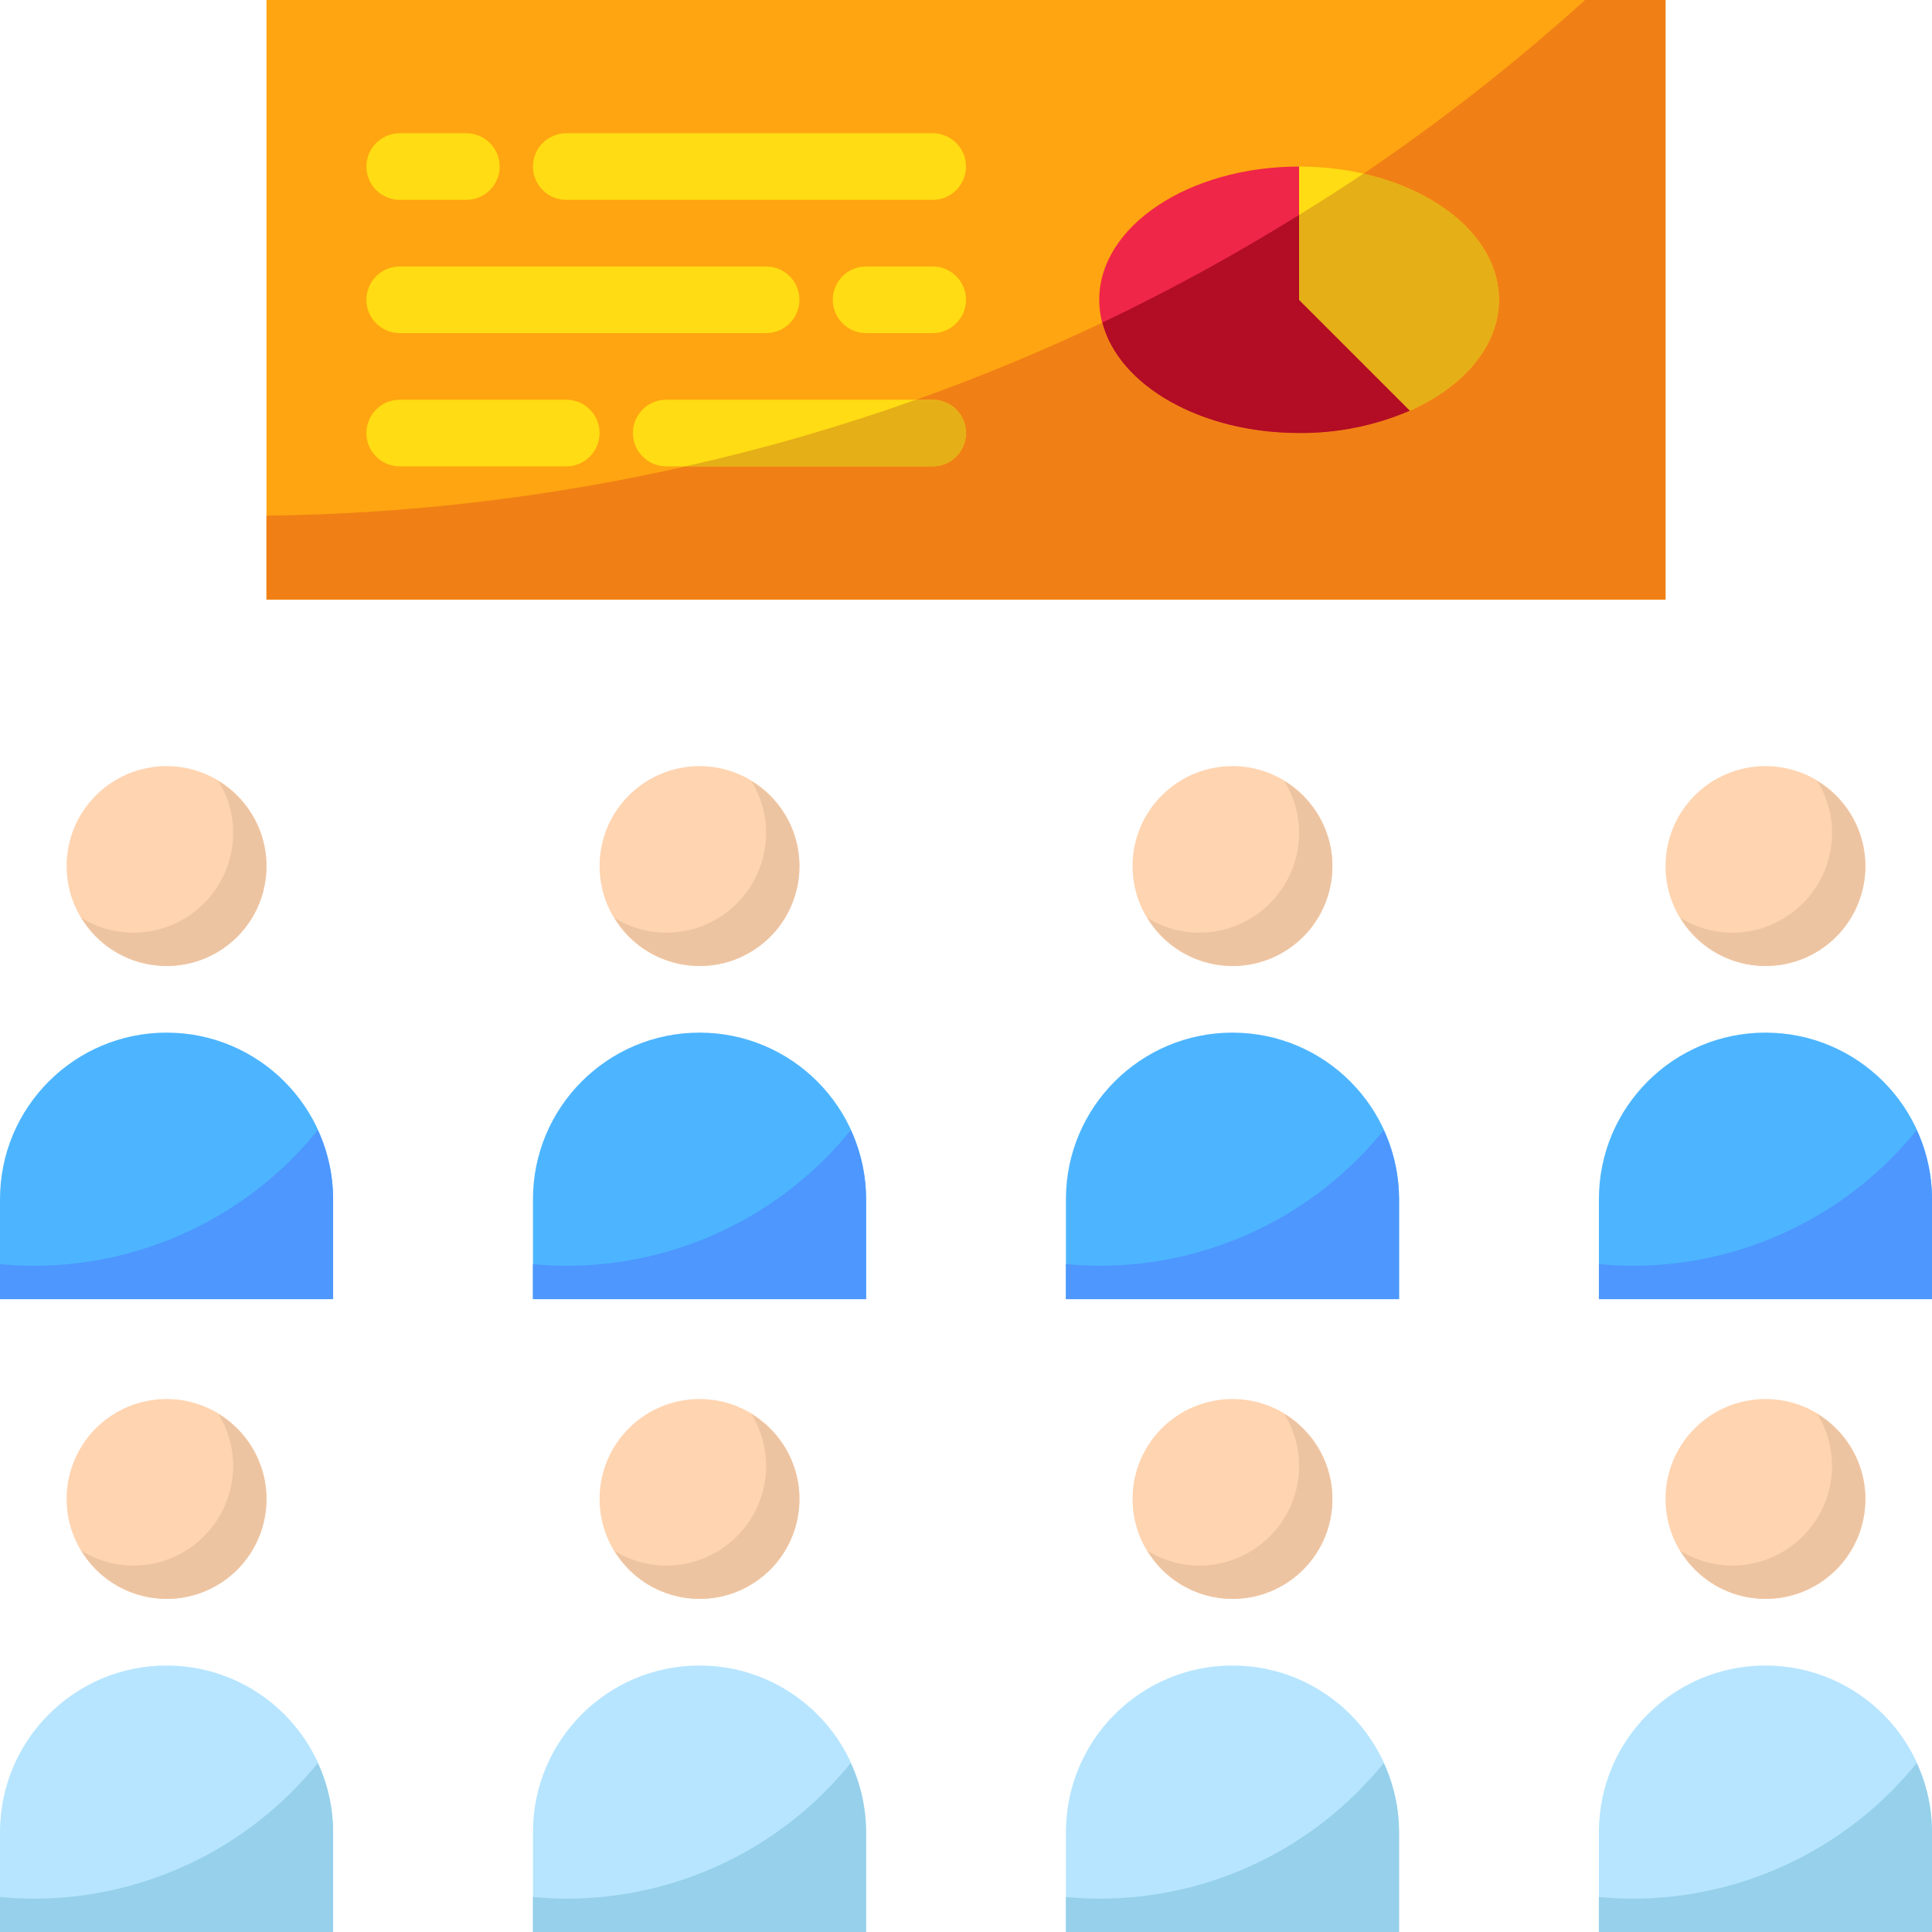 <?xml version="1.0" encoding="iso-8859-1"?>
<!-- Generator: Adobe Illustrator 19.0.0, SVG Export Plug-In . SVG Version: 6.00 Build 0)  -->
<svg version="1.1" id="Capa_1" xmlns="http://www.w3.org/2000/svg" xmlns:xlink="http://www.w3.org/1999/xlink" x="0px" y="0px"
	 viewBox="0 0 512 512" style="enable-background:new 0 0 512 512;" xml:space="preserve">
<path style="fill:#4DB5FF;" d="M0,344.276v-26.483c0-24.373,19.765-44.138,44.138-44.138l0,0c24.373,0,44.138,19.765,44.138,44.138
	v26.483"/>
<circle style="fill:#FFD4B0;" cx="44.138" cy="229.517" r="26.483"/>
<rect x="70.621" style="fill:#FFA511;" width="370.759" height="158.897"/>
<path style="fill:#EF2648;" d="M344.276,44.138c-29.255,0-52.966,15.81-52.966,35.31s23.711,35.31,52.966,35.31
	c10.099,0.079,20.1-1.933,29.378-5.932l-29.378-29.378V44.138z"/>
<g>
	<path style="fill:#FFDC13;" d="M397.241,79.448c0-19.5-23.711-35.31-52.966-35.31v35.31l29.378,29.378
		C387.866,102.488,397.241,91.701,397.241,79.448z"/>
	<path style="fill:#FFDC13;" d="M247.172,123.586h-70.621c-4.873,0-8.828-3.955-8.828-8.828s3.955-8.828,8.828-8.828h70.621
		c4.873,0,8.828,3.955,8.828,8.828S252.045,123.586,247.172,123.586z"/>
	<path style="fill:#FFDC13;" d="M123.586,52.966h-17.655c-4.873,0-8.828-3.955-8.828-8.828s3.955-8.828,8.828-8.828h17.655
		c4.873,0,8.828,3.955,8.828,8.828S128.459,52.966,123.586,52.966z"/>
	<path style="fill:#FFDC13;" d="M247.172,52.966h-97.103c-4.873,0-8.828-3.955-8.828-8.828s3.955-8.828,8.828-8.828h97.103
		c4.873,0,8.828,3.955,8.828,8.828S252.045,52.966,247.172,52.966z"/>
	<path style="fill:#FFDC13;" d="M203.034,88.276h-97.103c-4.873,0-8.828-3.955-8.828-8.828c0-4.873,3.955-8.828,8.828-8.828h97.103
		c4.873,0,8.828,3.955,8.828,8.828C211.862,84.321,207.907,88.276,203.034,88.276z"/>
	<path style="fill:#FFDC13;" d="M247.172,88.276h-17.655c-4.873,0-8.828-3.955-8.828-8.828c0-4.873,3.955-8.828,8.828-8.828h17.655
		c4.873,0,8.828,3.955,8.828,8.828C256,84.321,252.045,88.276,247.172,88.276z"/>
	<path style="fill:#FFDC13;" d="M150.069,123.586h-44.138c-4.873,0-8.828-3.955-8.828-8.828s3.955-8.828,8.828-8.828h44.138
		c4.873,0,8.828,3.955,8.828,8.828S154.942,123.586,150.069,123.586z"/>
</g>
<path style="fill:#F08015;" d="M361.304,46.036c20.93,4.732,35.937,17.885,35.937,33.412c0,12.253-9.375,23.04-23.587,29.378
	c-9.278,3.999-19.279,6.012-29.378,5.932c-26.156,0-47.837-12.65-52.136-29.272c-16.093,7.645-32.556,14.468-49.337,20.445h4.37
	c4.873,0,8.828,3.955,8.828,8.828s-3.955,8.828-8.828,8.828h-65.43c-36.476,8.245-73.728,12.623-111.122,13.074v22.237h370.759V0
	h-21.319C401.576,16.693,381.943,32.079,361.304,46.036z"/>
<path style="fill:#B20D24;" d="M344.276,56.956c-16.834,10.47-34.242,19.994-52.136,28.531c4.299,16.622,25.98,29.272,52.136,29.272
	c10.099,0.079,20.1-1.933,29.378-5.932l-29.378-29.378V56.956z"/>
<g>
	<path style="fill:#E5AF17;" d="M344.276,79.448l29.378,29.378c14.212-6.338,23.587-17.126,23.587-29.378
		c0-15.528-15.007-28.681-35.937-33.412c-5.579,3.769-11.299,7.353-17.028,10.92V79.448z"/>
	<path style="fill:#E5AF17;" d="M247.172,123.586c4.873,0,8.828-3.955,8.828-8.828s-3.955-8.828-8.828-8.828h-4.414
		c-19.977,7.106-40.369,13.003-61.06,17.655H247.172z"/>
</g>
<path style="fill:#EDC4A2;" d="M57.856,206.972c2.56,4.122,3.919,8.872,3.937,13.718c0,14.627-11.855,26.483-26.483,26.483
	c-4.846-0.018-9.596-1.377-13.718-3.937c7.539,12.482,23.782,16.49,36.264,8.951s16.49-23.782,8.951-36.264
	C64.591,212.259,61.519,209.187,57.856,206.972z"/>
<circle style="fill:#FFD4B0;" cx="185.379" cy="229.517" r="26.483"/>
<path style="fill:#EDC4A2;" d="M199.097,206.972c2.56,4.122,3.919,8.872,3.937,13.718c0,14.627-11.855,26.483-26.483,26.483
	c-4.846-0.018-9.596-1.377-13.718-3.937c7.539,12.482,23.782,16.49,36.264,8.951c12.482-7.539,16.49-23.782,8.951-36.264
	C205.833,212.259,202.761,209.187,199.097,206.972z"/>
<circle style="fill:#FFD4B0;" cx="326.621" cy="229.517" r="26.483"/>
<path style="fill:#EDC4A2;" d="M340.339,206.972c2.56,4.122,3.919,8.872,3.937,13.718c0,14.627-11.855,26.483-26.483,26.483
	c-4.846-0.018-9.596-1.377-13.718-3.937c7.539,12.482,23.782,16.49,36.264,8.951c12.482-7.539,16.49-23.782,8.951-36.264
	C347.074,212.259,344.002,209.187,340.339,206.972z"/>
<circle style="fill:#FFD4B0;" cx="467.862" cy="229.517" r="26.483"/>
<path style="fill:#EDC4A2;" d="M481.58,206.972c2.56,4.122,3.919,8.872,3.937,13.718c0,14.627-11.855,26.483-26.483,26.483
	c-4.846-0.018-9.596-1.377-13.718-3.937c7.539,12.482,23.782,16.49,36.264,8.951c12.482-7.539,16.49-23.782,8.951-36.264
	C488.316,212.259,485.244,209.187,481.58,206.972z"/>
<circle style="fill:#FFD4B0;" cx="44.138" cy="397.241" r="26.483"/>
<path style="fill:#EDC4A2;" d="M57.856,374.696c2.56,4.122,3.919,8.872,3.937,13.718c0,14.627-11.855,26.483-26.483,26.483
	c-4.846-0.018-9.596-1.377-13.718-3.937c7.539,12.482,23.782,16.49,36.264,8.951s16.49-23.781,8.951-36.264
	C64.591,379.983,61.519,376.911,57.856,374.696z"/>
<circle style="fill:#FFD4B0;" cx="185.379" cy="397.241" r="26.483"/>
<path style="fill:#EDC4A2;" d="M199.097,374.696c2.56,4.122,3.919,8.872,3.937,13.718c0,14.627-11.855,26.483-26.483,26.483
	c-4.846-0.018-9.596-1.377-13.718-3.937c7.539,12.482,23.782,16.49,36.264,8.951c12.482-7.539,16.49-23.781,8.951-36.264
	C205.833,379.983,202.761,376.911,199.097,374.696z"/>
<circle style="fill:#FFD4B0;" cx="326.621" cy="397.241" r="26.483"/>
<path style="fill:#EDC4A2;" d="M340.339,374.696c2.56,4.122,3.919,8.872,3.937,13.718c0,14.627-11.855,26.483-26.483,26.483
	c-4.846-0.018-9.596-1.377-13.718-3.937c7.539,12.482,23.782,16.49,36.264,8.951c12.482-7.539,16.49-23.781,8.951-36.264
	C347.074,379.983,344.002,376.911,340.339,374.696z"/>
<circle style="fill:#FFD4B0;" cx="467.862" cy="397.241" r="26.483"/>
<path style="fill:#EDC4A2;" d="M481.58,374.696c2.56,4.122,3.919,8.872,3.937,13.718c0,14.627-11.855,26.483-26.483,26.483
	c-4.846-0.018-9.596-1.377-13.718-3.937c7.539,12.482,23.782,16.49,36.264,8.951c12.482-7.539,16.49-23.781,8.951-36.264
	C488.316,379.983,485.244,376.911,481.58,374.696z"/>
<path style="fill:#4D97FF;" d="M8.828,335.448c-2.984,0-5.914-0.185-8.828-0.441v9.269h88.276v-26.483
	c-0.018-6.321-1.404-12.553-4.07-18.282C65.792,322.26,38.091,335.466,8.828,335.448z"/>
<path style="fill:#4DB5FF;" d="M141.241,344.276v-26.483c0-24.373,19.765-44.138,44.138-44.138l0,0
	c24.373,0,44.138,19.765,44.138,44.138v26.483"/>
<path style="fill:#4D97FF;" d="M150.069,335.448c-2.984,0-5.914-0.185-8.828-0.441v9.269h88.276v-26.483
	c-0.018-6.321-1.404-12.553-4.07-18.282C207.033,322.26,179.332,335.466,150.069,335.448z"/>
<path style="fill:#4DB5FF;" d="M282.483,344.276v-26.483c0-24.373,19.765-44.138,44.138-44.138l0,0
	c24.373,0,44.138,19.765,44.138,44.138v26.483"/>
<path style="fill:#4D97FF;" d="M291.31,335.448c-2.984,0-5.914-0.185-8.828-0.441v9.269h88.276v-26.483
	c-0.018-6.321-1.404-12.553-4.069-18.282C348.275,322.26,320.574,335.466,291.31,335.448z"/>
<path style="fill:#4DB5FF;" d="M423.724,344.276v-26.483c0-24.373,19.765-44.138,44.138-44.138l0,0
	c24.373,0,44.138,19.765,44.138,44.138v26.483"/>
<path style="fill:#4D97FF;" d="M432.552,335.448c-2.984,0-5.914-0.185-8.828-0.441v9.269H512v-26.483
	c-0.018-6.321-1.404-12.553-4.07-18.282C489.516,322.26,461.815,335.466,432.552,335.448z"/>
<path style="fill:#B7E5FF;" d="M0,512v-26.483c0-24.373,19.765-44.138,44.138-44.138l0,0c24.373,0,44.138,19.765,44.138,44.138V512"
	/>
<path style="fill:#96D0EA;" d="M8.828,503.172c-2.984,0-5.914-0.185-8.828-0.441V512h88.276v-26.483
	c-0.018-6.321-1.404-12.553-4.07-18.282C65.792,489.984,38.091,503.19,8.828,503.172z"/>
<path style="fill:#B7E5FF;" d="M141.241,512v-26.483c0-24.373,19.765-44.138,44.138-44.138l0,0
	c24.373,0,44.138,19.765,44.138,44.138V512"/>
<path style="fill:#96D0EA;" d="M150.069,503.172c-2.984,0-5.914-0.185-8.828-0.441V512h88.276v-26.483
	c-0.018-6.321-1.404-12.553-4.07-18.282C207.033,489.984,179.332,503.19,150.069,503.172z"/>
<path style="fill:#B7E5FF;" d="M282.483,512v-26.483c0-24.373,19.765-44.138,44.138-44.138l0,0
	c24.373,0,44.138,19.765,44.138,44.138V512"/>
<path style="fill:#96D0EA;" d="M291.31,503.172c-2.984,0-5.914-0.185-8.828-0.441V512h88.276v-26.483
	c-0.018-6.321-1.404-12.553-4.069-18.282C348.275,489.984,320.574,503.19,291.31,503.172z"/>
<path style="fill:#B7E5FF;" d="M423.724,512v-26.483c0-24.373,19.765-44.138,44.138-44.138l0,0
	c24.373,0,44.138,19.765,44.138,44.138V512"/>
<path style="fill:#96D0EA;" d="M432.552,503.172c-2.984,0-5.914-0.185-8.828-0.441V512H512v-26.483
	c-0.018-6.321-1.404-12.553-4.07-18.282C489.516,489.984,461.815,503.19,432.552,503.172z"/>
<g>
</g>
<g>
</g>
<g>
</g>
<g>
</g>
<g>
</g>
<g>
</g>
<g>
</g>
<g>
</g>
<g>
</g>
<g>
</g>
<g>
</g>
<g>
</g>
<g>
</g>
<g>
</g>
<g>
</g>
</svg>
